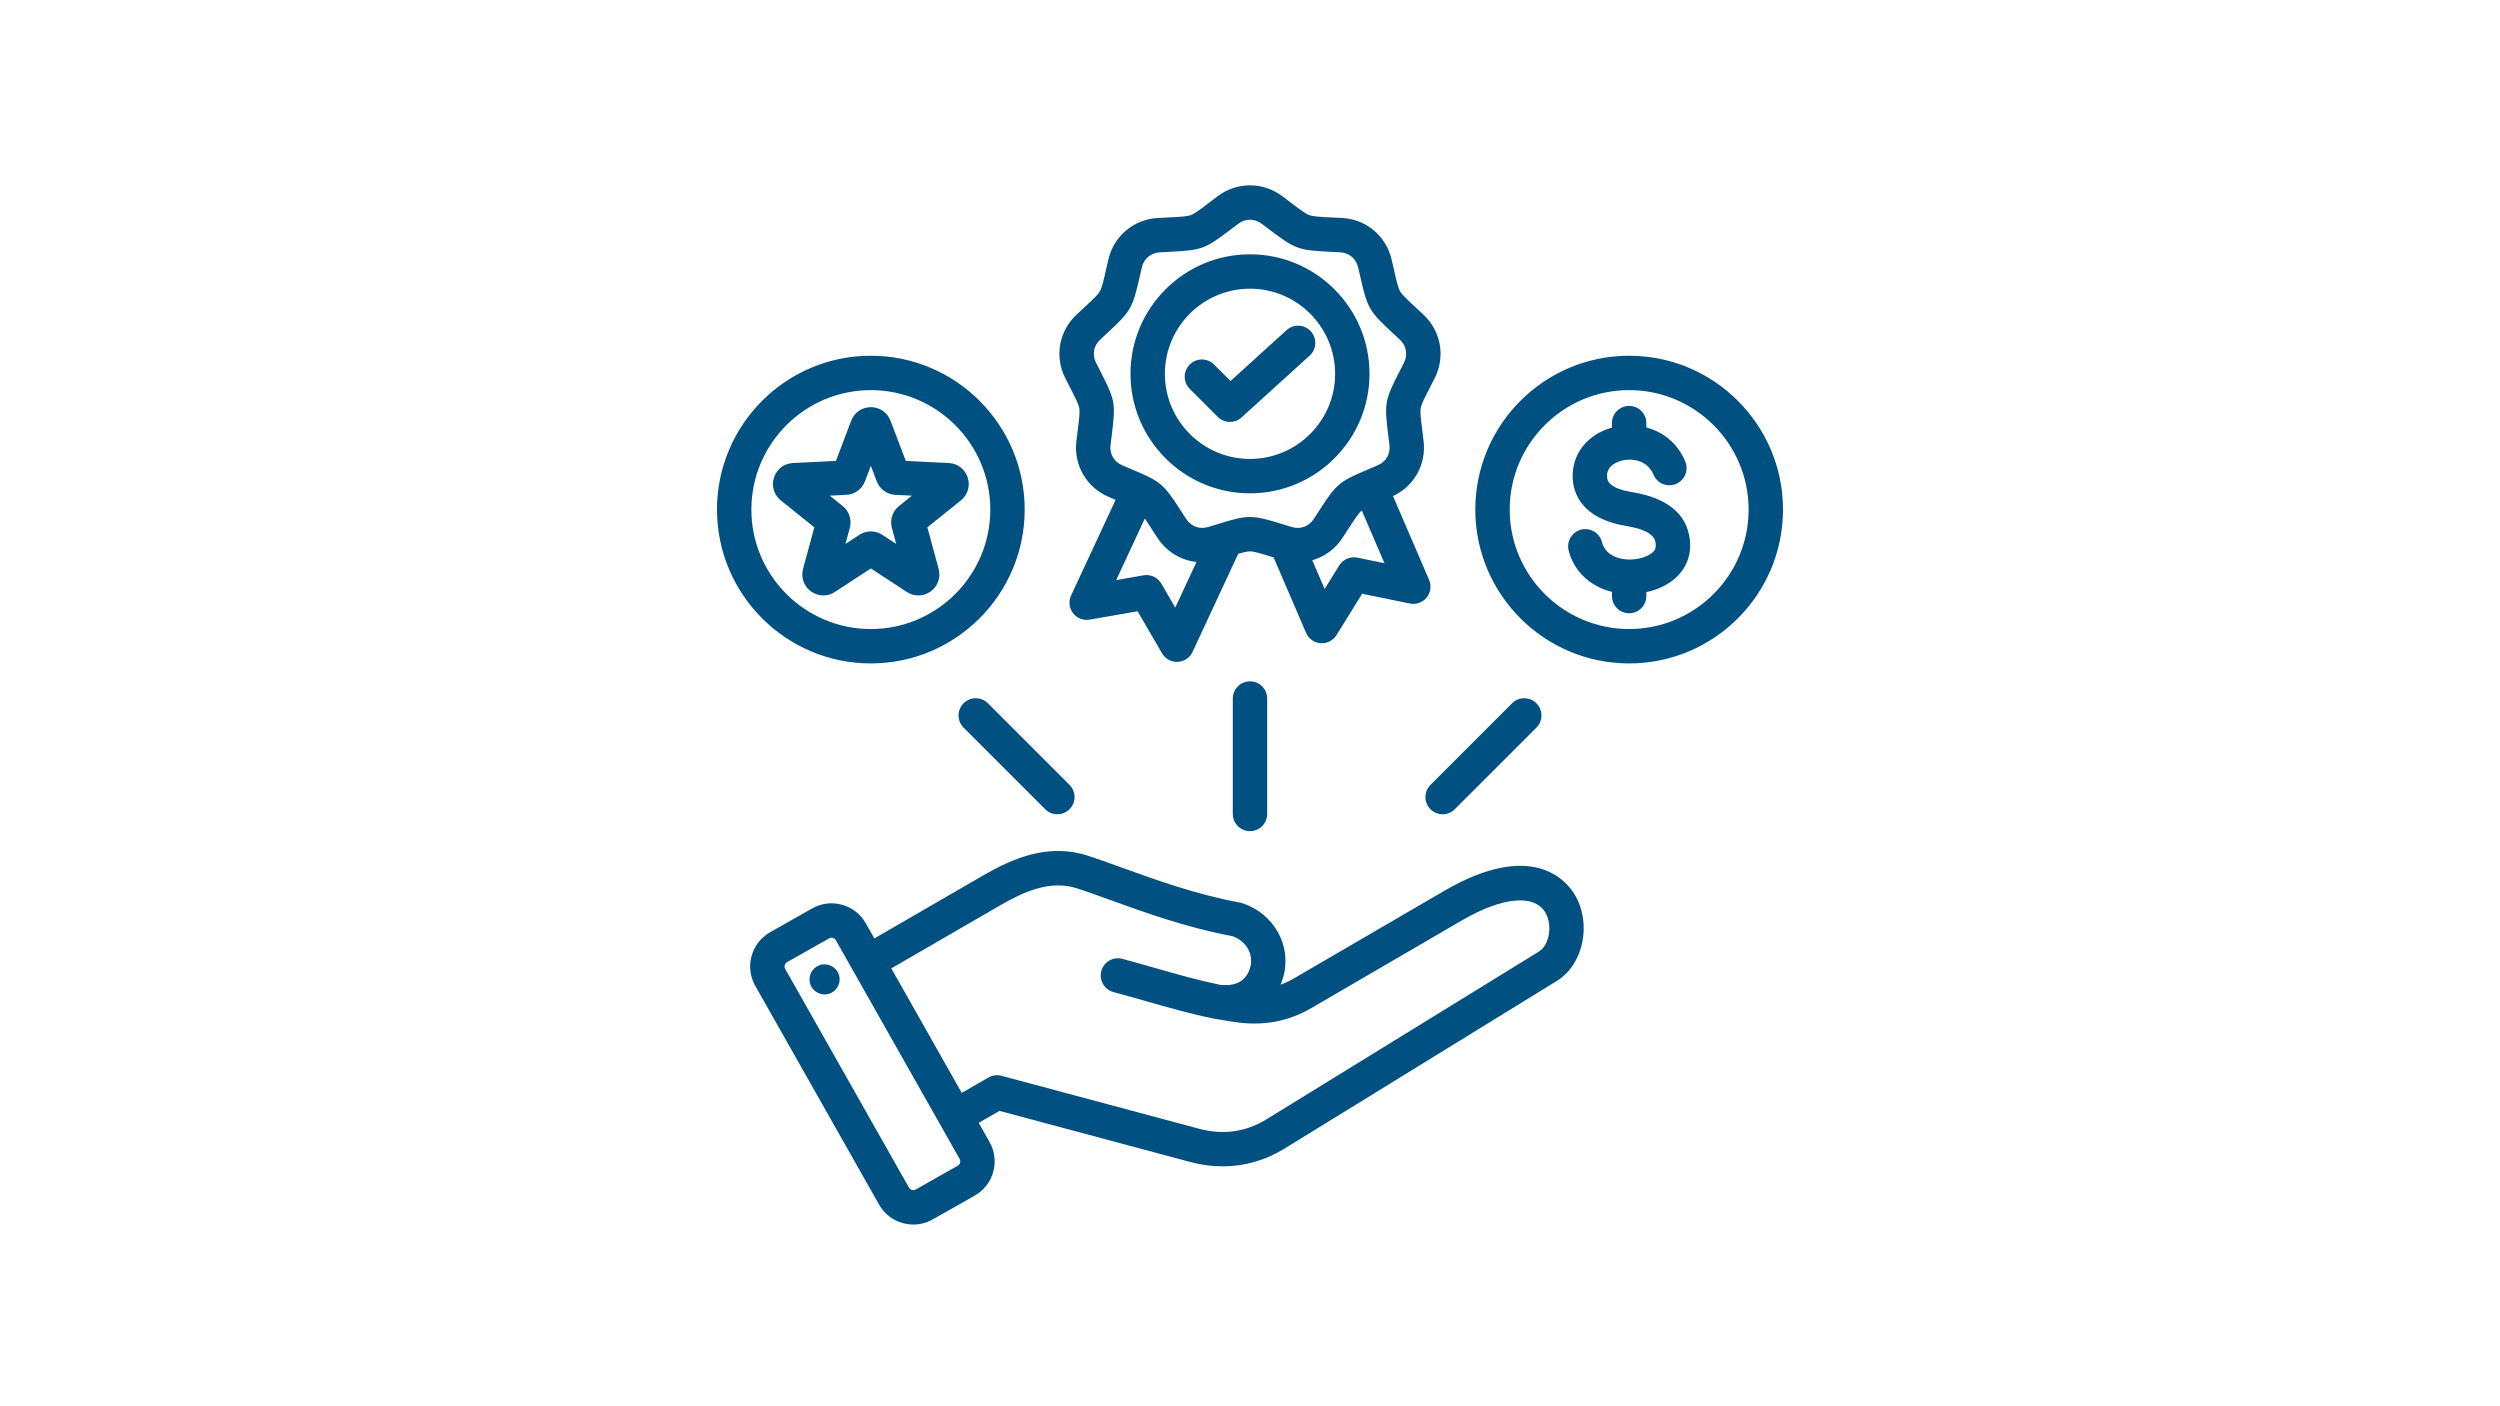 <svg xmlns="http://www.w3.org/2000/svg" xmlns:xlink="http://www.w3.org/1999/xlink" width="1920" zoomAndPan="magnify" viewBox="0 0 1440 810" height="1080" preserveAspectRatio="xMidYMid meet" version="1.0"><defs><clipPath id="812fd9269d"><path d="M 412.98 106 L 1027.16 106 L 1027.16 705.43 L 412.98 705.43 Z M 412.98 106 " clip-rule="nonzero"/></clipPath><clipPath id="0ca86a922e"><path d="M 69.551 46.656 L 312.551 46.656 L 312.551 289.656 L 69.551 289.656 Z M 69.551 46.656 " clip-rule="nonzero"/></clipPath></defs><rect x="-144" width="1728" fill="#ffffff" y="-81" height="972" fill-opacity="1"/><rect x="-144" width="1728" fill="#ffffff" y="-81" height="972" fill-opacity="1"/><g clip-path="url(#812fd9269d)"><path fill="#005082" d="M 831.891 513.133 L 745.426 563.496 C 742.852 564.996 740.246 566.219 737.59 567.176 C 738.266 565.574 738.84 563.891 739.316 562.121 C 744.043 544.477 733.594 526.066 715.527 520.211 C 715.102 520.074 714.668 519.965 714.23 519.883 C 689.562 515.438 665.133 506.602 645.5 499.504 C 638.637 497.023 632.156 494.68 626.625 492.887 C 603.652 485.434 583.094 494.543 566.012 504.43 L 503.633 540.547 L 498.676 531.793 C 495.703 526.543 490.855 522.758 485.02 521.141 C 479.184 519.527 473.078 520.273 467.828 523.242 L 443.566 536.973 C 432.707 543.121 428.871 556.957 435.02 567.82 L 506.344 693.844 C 509.312 699.094 514.164 702.879 520 704.496 C 522.02 705.055 524.066 705.328 526.102 705.328 C 529.953 705.328 533.754 704.34 537.188 702.395 L 561.449 688.664 C 572.312 682.52 576.145 668.684 570 657.82 L 563.734 646.75 L 575.684 639.852 L 685.535 669.289 C 691.844 670.977 698.117 671.816 704.293 671.816 C 716.785 671.816 728.852 668.379 739.887 661.586 L 896.805 564.961 C 912.094 555.551 916.984 531.902 907.07 515.348 C 902.281 507.348 882.699 483.547 831.891 513.133 Z M 551.695 671.43 L 527.434 685.156 C 526.562 685.648 525.715 685.527 525.289 685.406 C 524.863 685.289 524.074 684.961 523.582 684.09 L 452.254 558.062 C 451.5 556.73 451.988 554.965 453.324 554.211 L 477.582 540.48 C 478.066 540.207 478.539 540.125 478.941 540.125 C 479.262 540.125 479.539 540.176 479.727 540.23 C 480.156 540.348 480.945 540.68 481.438 541.547 L 552.762 667.574 C 553.52 668.906 553.027 670.672 551.695 671.43 Z M 886.422 548.094 L 729.504 644.715 C 717.605 652.043 704.539 653.875 690.664 650.156 L 576.848 619.656 C 574.309 618.977 571.609 619.332 569.332 620.648 L 553.98 629.512 L 513.387 557.785 L 575.934 521.57 C 589.91 513.48 604.98 506.688 620.512 511.727 C 625.73 513.418 631.773 515.602 638.766 518.133 C 658.91 525.414 683.93 534.461 709.977 539.242 C 717.797 542.055 722.168 549.59 720.184 556.996 C 718.074 564.867 712.184 568.301 702.672 567.227 C 690.07 564.629 678.051 561.199 665.34 557.566 C 659.254 555.832 652.965 554.035 646.488 552.301 C 641.211 550.883 635.777 554.02 634.359 559.305 C 632.945 564.586 636.082 570.016 641.363 571.434 C 647.68 573.125 653.891 574.898 659.898 576.613 C 673.137 580.395 685.641 583.965 699.145 586.727 C 699.211 586.742 699.473 586.789 699.539 586.801 L 710.297 588.551 C 726.906 591.207 741.656 588.613 755.391 580.613 L 841.859 530.25 C 865.207 516.652 883.68 514.844 890.078 525.527 C 894.398 532.738 892.52 544.34 886.422 548.094 Z M 483.523 562.879 C 484.215 567.613 480.941 572.008 476.207 572.699 C 471.473 573.395 467.074 570.117 466.383 565.383 C 465.691 560.648 468.969 556.25 473.703 555.559 C 478.434 554.867 482.832 558.145 483.523 562.879 Z M 616.426 223.352 C 619.539 229.422 621.254 232.766 621.664 235.082 C 622.07 237.398 621.602 241.129 620.754 247.898 C 620.523 249.727 620.27 251.766 619.996 254.059 C 618.352 267.82 625.809 280.734 638.547 286.191 C 640 286.812 641.34 287.379 642.59 287.906 L 616.953 342.969 C 615.395 346.312 615.828 350.246 618.07 353.176 C 620.316 356.105 624 357.539 627.637 356.906 L 655.262 352.078 L 669.352 376.324 C 671.129 379.387 674.395 381.254 677.91 381.254 C 678.062 381.254 678.211 381.25 678.363 381.242 C 682.047 381.074 685.336 378.871 686.891 375.531 L 713.215 318.992 C 716.328 318.086 718.445 317.594 719.996 317.594 C 722.348 317.594 725.941 318.703 732.457 320.715 C 732.824 320.828 733.207 320.945 733.59 321.062 L 752.305 364.52 C 753.766 367.91 756.988 370.203 760.668 370.477 C 760.914 370.496 761.16 370.508 761.402 370.508 C 764.812 370.508 768 368.75 769.816 365.824 L 784.602 341.996 L 812.078 347.621 C 815.691 348.367 819.418 347.031 821.746 344.172 C 824.074 341.309 824.617 337.391 823.16 334.004 L 802.375 285.746 C 814.539 280.066 821.602 267.477 819.996 254.055 C 819.723 251.766 819.469 249.727 819.238 247.898 C 818.391 241.129 817.922 237.398 818.328 235.082 C 818.738 232.766 820.453 229.422 823.566 223.352 C 824.406 221.711 825.344 219.883 826.387 217.824 C 832.641 205.453 830.051 190.766 819.941 181.281 C 818.262 179.703 816.754 178.305 815.402 177.051 C 810.402 172.41 807.645 169.855 806.469 167.816 C 805.293 165.781 804.457 162.117 802.941 155.465 C 802.531 153.668 802.074 151.664 801.547 149.418 C 798.383 135.922 786.961 126.336 773.121 125.566 C 770.816 125.438 768.766 125.336 766.922 125.246 C 760.109 124.906 756.355 124.719 754.145 123.914 C 751.934 123.109 748.941 120.84 743.504 116.723 C 742.031 115.605 740.395 114.367 738.547 112.984 C 727.449 104.676 712.539 104.676 701.441 112.984 C 699.594 114.367 697.957 115.605 696.488 116.723 C 691.051 120.84 688.051 123.109 685.844 123.914 C 683.633 124.719 679.879 124.906 673.066 125.246 C 671.223 125.336 669.172 125.438 666.867 125.566 C 653.027 126.336 641.602 135.922 638.441 149.418 C 637.914 151.668 637.457 153.668 637.047 155.469 C 635.531 162.117 634.695 165.781 633.52 167.82 C 632.344 169.855 629.586 172.41 624.586 177.051 C 623.234 178.305 621.727 179.703 620.043 181.281 C 609.938 190.77 607.348 205.453 613.602 217.824 C 614.648 219.883 615.586 221.711 616.426 223.352 Z M 676.945 349.973 L 668.922 336.16 C 666.84 332.574 662.742 330.676 658.652 331.379 L 642.918 334.129 L 659.434 298.66 C 660.516 300.242 661.777 302.191 663.355 304.637 C 664.355 306.184 665.473 307.91 666.734 309.84 C 671.953 317.82 680.211 322.723 689.176 323.703 Z M 781.816 321.207 C 777.754 320.371 773.602 322.164 771.418 325.688 L 762.996 339.258 L 755.863 322.703 C 762.828 320.723 769.043 316.297 773.262 309.844 C 774.527 307.91 775.641 306.188 776.641 304.637 C 780.34 298.906 782.379 295.746 784.184 294.238 C 784.246 294.184 784.328 294.129 784.398 294.074 L 797.465 324.414 Z M 633.605 195.723 C 635.258 194.172 636.734 192.801 638.062 191.57 C 651.316 179.273 652.344 177.496 656.363 159.871 C 656.766 158.105 657.215 156.141 657.73 153.934 C 658.887 148.996 662.91 145.625 667.973 145.344 C 670.234 145.219 672.246 145.117 674.055 145.027 C 692.109 144.125 694.039 143.426 708.449 132.508 C 709.895 131.414 711.5 130.195 713.312 128.84 C 717.375 125.801 722.621 125.797 726.68 128.84 C 728.496 130.195 730.102 131.414 731.547 132.508 C 745.957 143.426 747.883 144.125 765.941 145.027 C 767.75 145.117 769.762 145.219 772.023 145.344 C 777.09 145.625 781.109 148.996 782.266 153.934 C 782.781 156.141 783.23 158.105 783.633 159.871 C 787.656 177.496 788.68 179.273 801.934 191.57 C 803.262 192.801 804.742 194.172 806.391 195.723 C 810.09 199.195 811 204.359 808.715 208.887 C 807.691 210.91 806.77 212.703 805.945 214.316 C 797.695 230.402 797.34 232.422 799.59 250.363 C 799.816 252.16 800.066 254.16 800.336 256.41 C 800.938 261.445 798.312 265.988 793.648 267.984 C 791.566 268.875 789.711 269.66 788.039 270.363 C 771.379 277.383 769.809 278.703 760 293.895 C 759.016 295.414 757.926 297.109 756.684 299 C 753.91 303.246 748.98 305.043 744.125 303.574 C 741.957 302.918 740.031 302.324 738.301 301.793 C 729.664 299.125 724.832 297.793 719.996 297.793 C 715.164 297.793 710.332 299.125 701.695 301.793 C 699.965 302.324 698.039 302.918 695.871 303.574 C 691.02 305.039 686.086 303.25 683.309 299 C 682.07 297.109 680.977 295.414 679.996 293.891 C 670.188 278.703 668.613 277.383 651.953 270.363 C 650.285 269.66 648.426 268.879 646.344 267.988 C 641.684 265.992 639.062 261.445 639.66 256.41 C 639.93 254.16 640.18 252.16 640.406 250.363 C 642.656 232.426 642.301 230.406 634.051 214.316 C 633.223 212.707 632.305 210.91 631.281 208.891 C 628.996 204.359 629.906 199.195 633.605 195.723 Z M 720 284.156 C 757.957 284.156 788.836 253.273 788.836 215.316 C 788.836 177.359 757.957 146.477 720 146.477 C 682.043 146.477 651.16 177.359 651.16 215.316 C 651.16 253.273 682.043 284.156 720 284.156 Z M 720 166.285 C 747.035 166.285 769.031 188.281 769.031 215.316 C 769.031 242.352 747.035 264.348 720 264.348 C 692.965 264.348 670.969 242.352 670.969 215.316 C 670.969 188.281 692.961 166.285 720 166.285 Z M 701.449 240.129 L 685.289 223.969 C 681.422 220.102 681.422 213.828 685.289 209.965 C 689.156 206.098 695.426 206.098 699.293 209.965 L 708.785 219.453 L 741.051 190.172 C 745.102 186.496 751.363 186.797 755.039 190.852 C 758.715 194.902 758.41 201.164 754.359 204.84 L 715.109 240.461 C 713.215 242.18 710.832 243.031 708.453 243.031 C 705.914 243.031 703.379 242.059 701.449 240.129 Z M 938.395 204.902 C 889.531 204.902 849.777 244.652 849.777 293.516 C 849.777 342.379 889.531 382.133 938.395 382.133 C 987.254 382.133 1027.008 342.379 1027.008 293.516 C 1027.008 244.652 987.254 204.902 938.395 204.902 Z M 938.395 362.324 C 900.453 362.324 869.586 331.457 869.586 293.516 C 869.586 255.578 900.453 224.711 938.395 224.711 C 976.332 224.711 1007.199 255.578 1007.199 293.516 C 1007.199 331.457 976.332 362.324 938.395 362.324 Z M 973.336 310.75 C 974.242 318.211 972.219 325.047 967.488 330.52 C 963.027 335.68 956.176 339.387 948.297 341.082 L 948.297 343.324 C 948.297 348.793 943.863 353.227 938.395 353.227 C 932.926 353.227 928.492 348.793 928.492 343.324 L 928.492 340.91 C 916.02 337.844 906.523 329.086 903.535 317.086 C 902.211 311.777 905.441 306.402 910.746 305.078 C 916.051 303.758 921.43 306.988 922.75 312.293 C 924.652 319.918 932.766 322.469 939.184 322.289 C 944.734 322.16 950.211 320.215 952.504 317.562 C 953.246 316.707 953.961 315.512 953.672 313.137 C 953.398 310.887 952.758 305.617 936.859 303.004 C 910.855 298.734 906.285 283.93 905.875 275.48 C 905.207 261.781 914.23 250.254 928.488 246.305 L 928.488 243.707 C 928.488 238.238 932.922 233.805 938.391 233.805 C 943.863 233.805 948.297 238.238 948.297 243.707 L 948.297 246.215 C 957.488 248.66 966.086 254.797 970.695 265.773 C 972.812 270.816 970.441 276.617 965.398 278.738 C 960.355 280.855 954.551 278.484 952.434 273.441 C 948.711 264.578 939.484 264.078 934.617 265.184 C 932.434 265.68 925.332 267.816 925.66 274.523 C 925.746 276.336 925.98 281.148 940.07 283.461 C 960.348 286.789 971.543 295.973 973.336 310.75 Z M 501.605 382.133 C 550.469 382.133 590.219 342.379 590.219 293.516 C 590.219 244.656 550.469 204.902 501.605 204.902 C 452.742 204.902 412.992 244.652 412.992 293.516 C 412.992 342.379 452.742 382.133 501.605 382.133 Z M 501.605 224.711 C 539.547 224.711 570.414 255.578 570.414 293.516 C 570.414 331.457 539.547 362.324 501.605 362.324 C 463.664 362.324 432.797 331.457 432.797 293.516 C 432.797 255.578 463.664 224.711 501.605 224.711 Z M 462.555 327.672 C 461.223 332.57 463.016 337.66 467.121 340.645 C 471.223 343.625 476.621 343.762 480.875 340.98 L 501.605 327.406 L 522.348 340.984 C 524.383 342.316 526.684 342.977 528.977 342.977 C 531.473 342.977 533.957 342.195 536.094 340.641 C 540.199 337.656 541.988 332.566 540.66 327.672 L 534.156 303.762 L 553.473 288.234 C 557.43 285.055 558.973 279.879 557.402 275.055 C 555.836 270.227 551.547 266.949 546.477 266.703 L 521.727 265.496 L 512.93 242.328 C 511.129 237.59 506.688 234.527 501.609 234.527 C 496.531 234.527 492.09 237.59 490.289 242.328 L 481.492 265.496 L 456.742 266.703 C 451.672 266.949 447.383 270.227 445.812 275.055 C 444.246 279.883 445.789 285.055 449.742 288.234 L 469.059 303.762 Z M 487.484 285.031 C 492.293 284.797 496.508 281.738 498.219 277.234 L 501.605 268.312 L 504.996 277.242 C 506.707 281.742 510.918 284.797 515.727 285.031 L 525.262 285.496 L 517.824 291.473 C 514.066 294.492 512.457 299.441 513.723 304.09 L 516.227 313.305 L 508.238 308.074 C 506.227 306.758 503.918 306.098 501.605 306.098 C 499.297 306.098 496.988 306.754 494.973 308.074 L 486.988 313.305 L 489.492 304.09 C 490.754 299.441 489.145 294.488 485.395 291.477 L 477.953 285.496 Z M 616.047 452.102 C 619.914 455.973 619.914 462.242 616.047 466.109 C 614.113 468.043 611.578 469.008 609.043 469.008 C 606.508 469.008 603.977 468.043 602.039 466.109 L 555.027 419.094 C 551.16 415.227 551.16 408.953 555.027 405.086 C 558.895 401.223 565.164 401.223 569.031 405.086 Z M 720 392.449 C 725.469 392.449 729.902 396.887 729.902 402.355 L 729.902 468.844 C 729.902 474.312 725.469 478.746 720 478.746 C 714.527 478.746 710.094 474.312 710.094 468.844 L 710.094 402.355 C 710.094 396.883 714.527 392.449 720 392.449 Z M 823.953 452.102 L 870.969 405.086 C 874.836 401.223 881.105 401.223 884.973 405.086 C 888.84 408.957 888.84 415.227 884.973 419.094 L 837.957 466.109 C 836.027 468.043 833.492 469.008 830.957 469.008 C 828.422 469.008 825.887 468.043 823.953 466.109 C 820.086 462.242 820.086 455.973 823.953 452.102 Z M 823.953 452.102 " fill-opacity="1" fill-rule="nonzero"/></g><g clip-path="url(#0ca86a922e)"><path fill="#ffffff" d="M 69.551 46.656 L 312.551 46.656 L 312.551 289.656 L 69.551 289.656 Z M 69.551 46.656 " fill-opacity="1" fill-rule="nonzero"/></g></svg>